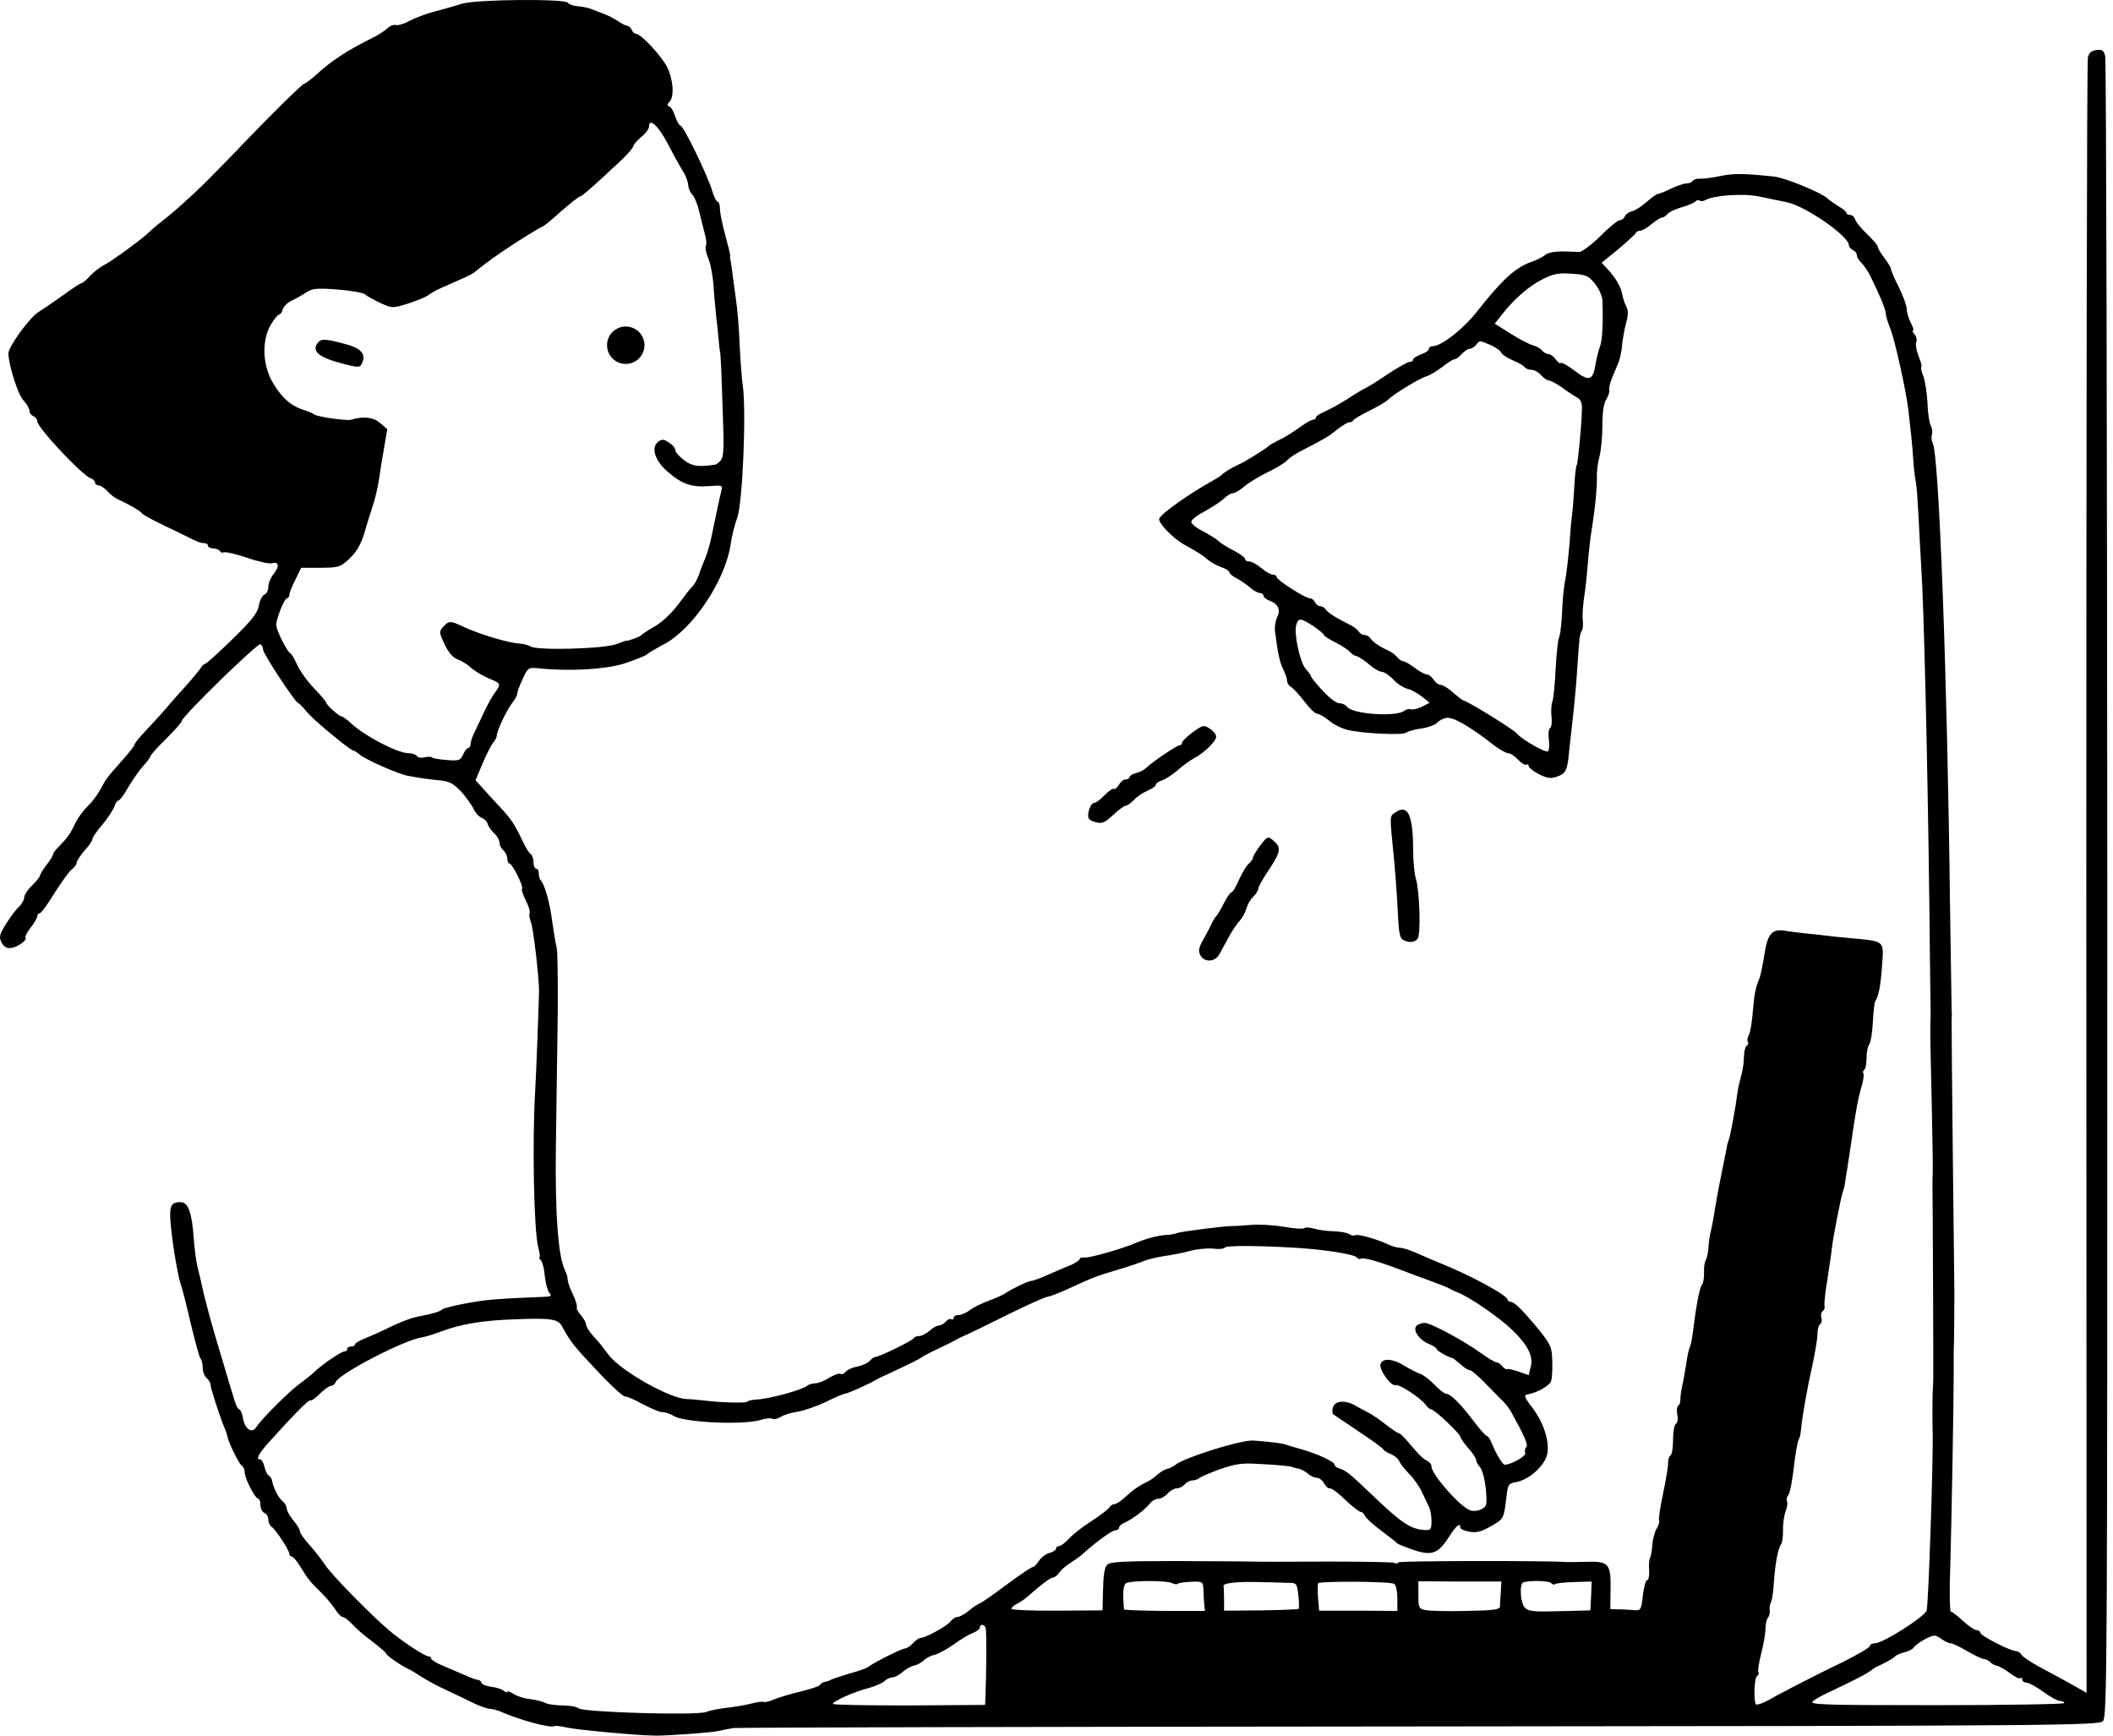 <svg width="280" height="230" viewBox="0 0 280 230" fill="none" xmlns="http://www.w3.org/2000/svg">
<path d="M61.307 0.473C60.437 0.752 58.802 1.204 57.654 1.517C56.505 1.795 54.974 2.387 54.244 2.77C53.513 3.187 52.713 3.396 52.469 3.326C52.191 3.222 51.669 3.431 51.286 3.779C50.939 4.127 49.999 4.718 49.269 5.066C46.172 6.597 43.945 8.023 42.066 9.763C41.266 10.494 40.466 11.085 40.327 11.085C40.083 11.085 35.769 15.33 32.151 19.122C31.524 19.783 30.794 20.549 30.515 20.827C30.237 21.105 29.402 21.975 28.637 22.741C26.514 24.967 23.348 27.855 21.643 29.177C20.773 29.838 19.938 30.569 19.73 30.778C19.138 31.439 14.928 34.535 13.85 35.092C13.293 35.37 12.423 36.031 11.936 36.553C11.449 37.11 10.927 37.527 10.788 37.527C10.649 37.527 9.535 38.258 8.352 39.128C7.135 39.998 5.639 41.007 5.047 41.389C3.864 42.155 1.116 45.947 1.116 46.817C1.116 48.313 2.368 52.279 3.099 53.045C3.551 53.532 3.899 54.158 3.899 54.437C3.899 54.715 4.143 55.028 4.421 55.133C4.699 55.272 4.943 55.585 4.943 55.828C4.943 56.663 10.823 62.926 12.006 63.378C12.354 63.483 12.597 63.761 12.597 63.97C12.597 64.144 12.806 64.318 13.049 64.318C13.328 64.318 13.815 64.666 14.198 65.048C14.546 65.466 15.172 65.953 15.555 66.127C17.259 66.927 18.581 67.693 18.79 68.006C18.929 68.215 20.286 68.945 21.817 69.676C23.348 70.406 25.018 71.207 25.54 71.485C26.027 71.763 26.688 71.972 27.001 71.972C27.314 71.972 27.558 72.111 27.558 72.32C27.558 72.494 27.871 72.668 28.219 72.668C28.602 72.668 29.019 72.842 29.124 73.016C29.263 73.225 29.471 73.294 29.645 73.19C29.82 73.085 31.176 73.399 32.672 73.886C34.134 74.408 35.63 74.721 35.978 74.651C36.952 74.373 37.091 74.999 36.291 76.008C35.873 76.53 35.56 77.295 35.56 77.782C35.56 78.235 35.317 78.687 35.038 78.791C34.76 78.896 34.412 79.557 34.308 80.253C34.099 81.262 33.368 82.201 30.759 84.741C28.95 86.515 27.314 87.977 27.175 87.977C27.036 87.977 26.758 88.22 26.619 88.499C26.445 88.777 25.505 89.925 24.531 91.004C23.522 92.117 22.374 93.404 21.991 93.891C21.574 94.379 20.46 95.596 19.521 96.605C18.581 97.579 17.816 98.519 17.816 98.693C17.816 98.832 17.19 99.632 16.424 100.502C14.163 103.042 14.058 103.181 13.328 104.573C12.945 105.303 12.18 106.312 11.623 106.834C11.066 107.356 10.336 108.365 9.988 109.061C9.327 110.487 8.979 110.975 7.831 112.158C7.378 112.575 7.03 113.062 7.03 113.201C7.03 113.375 6.648 114.002 6.161 114.628C5.673 115.254 5.291 115.88 5.291 116.054C5.291 116.193 4.804 116.785 4.247 117.342C3.655 117.898 3.203 118.629 3.203 118.942C3.203 119.255 2.89 119.812 2.507 120.16C2.125 120.508 1.359 121.552 0.802 122.421C-0.067 123.848 -0.172 124.161 0.211 124.892C0.524 125.483 0.872 125.692 1.464 125.622C2.333 125.518 3.69 124.544 3.377 124.231C3.273 124.126 3.586 123.535 4.073 122.908C4.56 122.282 4.943 121.621 4.943 121.412C4.943 121.204 5.082 121.03 5.256 121.03C5.43 121.03 6.334 119.812 7.239 118.316C8.178 116.855 9.187 115.428 9.535 115.184C9.883 114.941 10.162 114.523 10.162 114.315C10.162 114.071 10.649 113.375 11.205 112.714C11.797 112.088 12.249 111.392 12.249 111.183C12.249 110.975 12.841 110.105 13.606 109.235C14.337 108.33 15.033 107.287 15.172 106.834C15.311 106.417 15.555 106.069 15.729 106.069C15.868 106.069 16.494 105.234 17.051 104.225C17.642 103.251 18.512 101.998 18.999 101.476C19.486 100.954 19.904 100.398 19.904 100.258C19.904 100.119 20.843 99.041 21.991 97.927C23.139 96.779 24.079 95.735 24.079 95.561C24.079 94.97 34.169 85.159 34.517 85.367C34.69 85.472 34.864 85.82 34.864 86.098C34.864 86.62 39.005 92.917 39.492 93.161C39.631 93.196 39.944 93.509 40.188 93.787C41.127 94.935 42.275 95.979 44.989 98.171C45.859 98.867 46.694 99.458 46.798 99.458C46.937 99.458 47.32 99.702 47.703 100.015C48.468 100.676 52.748 102.555 54 102.798C55.636 103.111 56.958 103.285 58.384 103.425C59.532 103.529 60.089 103.842 61.098 104.886C61.759 105.651 62.525 106.66 62.768 107.217C63.012 107.739 63.499 108.261 63.812 108.365C64.125 108.47 64.508 108.817 64.612 109.165C64.716 109.513 65.099 110.07 65.482 110.418C65.865 110.766 66.178 111.323 66.178 111.636C66.178 111.984 66.421 112.436 66.7 112.679C66.978 112.923 67.222 113.41 67.222 113.758C67.222 114.141 67.361 114.419 67.5 114.419C67.882 114.419 69.448 117.55 69.17 117.794C69.066 117.898 69.309 118.594 69.692 119.36C70.075 120.09 70.283 120.856 70.179 121.03C70.075 121.169 70.179 121.76 70.388 122.317C70.666 123.082 71.397 129.136 71.431 131.293C71.431 132.094 71.049 142.601 70.909 144.689C70.527 151.334 70.736 163.094 71.327 165.286C71.501 166.016 71.605 166.608 71.501 166.608C71.397 166.608 71.466 166.817 71.71 167.06C71.918 167.339 72.127 168.243 72.197 169.148C72.301 170.052 72.545 170.992 72.788 171.305C73.171 171.757 73.032 171.827 71.884 171.862C67.604 172.036 65.865 172.14 64.612 172.279C62.35 172.523 58.697 173.288 58.523 173.566C58.384 173.775 57.236 174.123 55.74 174.401C54.661 174.575 53.444 175.028 51.739 175.828C50.799 176.315 49.338 176.941 48.538 177.289C47.703 177.602 47.042 177.985 47.042 178.159C47.042 178.298 46.798 178.437 46.52 178.437C46.242 178.437 45.998 178.577 45.998 178.785C45.998 178.959 45.894 179.098 45.755 179.064C45.407 178.959 42.727 180.768 41.684 181.777C41.301 182.16 40.327 182.926 39.561 183.482C38.17 184.526 34.656 188.04 33.96 189.119C33.403 189.989 32.498 189.432 32.22 188.04C32.116 187.344 31.872 186.788 31.733 186.788C31.559 186.788 31.281 186.266 31.107 185.674C30.898 185.048 30.133 182.473 29.402 180.003C28.219 176.176 27.175 172.314 26.688 170.087C26.653 169.809 26.445 168.939 26.236 168.174C26.027 167.408 25.784 165.599 25.679 164.172C25.436 160.658 24.948 159.301 23.905 159.301C22.409 159.301 22.304 159.928 22.861 164.381C23.174 166.643 23.626 169.148 23.87 169.913C24.148 170.679 24.774 173.184 25.296 175.48C25.853 177.776 26.41 179.794 26.549 180.003C26.723 180.177 26.862 180.734 26.862 181.256C26.862 181.777 27.106 182.369 27.384 182.613C27.662 182.856 27.906 183.274 27.906 183.517C27.906 183.969 29.019 187.414 29.75 189.223C29.959 189.71 30.133 190.267 30.167 190.476C30.376 191.38 31.698 194.024 32.046 194.233C32.255 194.372 32.429 194.755 32.429 195.138C32.429 195.903 33.821 198.617 34.238 198.617C34.377 198.617 34.517 199 34.517 199.452C34.517 199.904 34.76 200.357 35.038 200.496C35.317 200.6 35.56 200.983 35.56 201.366C35.56 201.748 35.769 202.201 36.013 202.34C36.534 202.688 38.344 205.436 38.344 205.924C38.344 206.097 38.483 206.271 38.657 206.271C38.831 206.271 39.353 206.863 39.77 207.559C40.849 209.333 41.127 209.646 42.449 210.934C43.075 211.525 43.91 212.534 44.328 213.126C44.711 213.752 45.198 214.274 45.407 214.274C45.615 214.274 46.207 214.726 46.694 215.248C47.181 215.805 48.399 216.848 49.408 217.579C50.382 218.344 51.217 219.04 51.217 219.18C51.217 219.388 53.339 220.85 54.174 221.197C54.383 221.267 55.148 221.754 55.914 222.241C56.679 222.728 58.106 223.494 59.045 223.911C60.019 224.364 61.585 225.129 62.525 225.581C63.499 226.068 64.577 226.451 64.925 226.451C65.273 226.451 66.038 226.66 66.63 226.938C69.066 227.982 72.962 229.026 73.449 228.747C73.588 228.643 74.319 228.747 75.085 228.921C76.407 229.235 84.757 230 86.879 230C88.828 230 94.429 229.582 95.264 229.374C95.717 229.269 96.586 229.095 97.213 228.991C97.839 228.921 138.79 228.817 188.195 228.782C272.88 228.713 278.099 228.643 278.656 228.086C279.247 227.53 279.247 221.371 279.247 117.968C279.213 57.707 279.108 7.989 278.969 7.467C278.795 6.701 278.586 6.527 277.821 6.632C277.16 6.701 276.812 6.98 276.673 7.606C276.534 8.093 276.464 57.046 276.464 116.402L276.499 224.329L274.411 223.146C273.263 222.52 271.384 221.476 270.236 220.884C269.088 220.258 268.009 219.527 267.87 219.284C267.731 219.006 267.383 218.797 267.14 218.797C266.409 218.797 262.408 216.744 262.408 216.361C262.408 216.187 262.199 216.013 261.921 216.013C261.642 216.013 260.842 215.457 260.112 214.796C259.416 214.135 258.685 213.578 258.511 213.578C258.372 213.578 258.302 210.829 258.441 207.385C258.615 201.261 258.894 185.883 258.894 181.569C258.894 180.316 258.894 179.133 258.894 178.959C258.963 178.298 258.998 170.679 258.963 169.739C258.929 167.756 258.581 135.99 258.615 135.295C258.65 134.807 258.65 134.181 258.615 133.903C258.615 133.625 258.511 127.501 258.407 120.334C258.059 90.064 256.945 60.212 256.11 58.716C255.936 58.368 255.902 57.881 256.006 57.603C256.11 57.29 256.041 56.768 255.867 56.42C255.658 56.072 255.449 54.68 255.415 53.358C255.345 52.001 255.101 50.435 254.858 49.844C254.614 49.252 254.51 48.661 254.614 48.592C254.684 48.487 254.51 47.861 254.232 47.165C253.953 46.469 253.814 45.669 253.918 45.356C254.058 45.077 253.953 44.59 253.71 44.312C253.466 44.034 253.362 43.79 253.501 43.79C253.64 43.79 253.501 43.338 253.188 42.746C252.909 42.19 252.666 41.389 252.666 40.937C252.666 40.485 252.179 39.197 251.622 38.049C251.031 36.901 250.578 35.823 250.578 35.649C250.578 35.475 250.196 34.814 249.709 34.187C249.221 33.561 248.839 32.9 248.839 32.726C248.839 32.517 248.212 31.787 247.447 31.056C246.682 30.325 245.951 29.456 245.847 29.108C245.742 28.76 245.429 28.481 245.151 28.481C244.872 28.481 244.664 28.342 244.664 28.203C244.664 28.064 244.211 27.646 243.62 27.333C243.063 26.985 242.402 26.533 242.159 26.289C241.358 25.524 236.592 23.576 235.13 23.402C231.199 22.984 229.703 22.949 227.963 23.332C226.919 23.541 225.702 23.715 225.284 23.68C224.867 23.645 224.414 23.784 224.31 23.958C224.206 24.167 223.823 24.306 223.475 24.306C223.162 24.306 222.222 24.619 221.422 25.002C220.657 25.385 219.856 25.698 219.683 25.698C219.543 25.698 218.848 26.185 218.221 26.742C217.56 27.333 216.69 27.89 216.273 27.994C215.821 28.099 215.403 28.412 215.299 28.69C215.194 28.968 214.916 29.177 214.638 29.177C214.394 29.177 213.211 30.117 212.063 31.299C210.88 32.448 209.627 33.387 209.28 33.387C208.932 33.352 207.888 33.352 206.983 33.318C205.974 33.318 205.07 33.492 204.722 33.805C204.409 34.083 203.608 34.466 203.017 34.674C200.86 35.405 199.051 37.04 195.78 41.215C193.936 43.581 191.013 45.878 189.831 45.878C189.552 45.878 189.343 46.052 189.343 46.26C189.343 46.434 188.856 46.782 188.3 46.956C187.743 47.165 187.256 47.478 187.256 47.652C187.256 47.826 187.047 47.965 186.769 47.965C186.525 47.965 185.238 48.696 183.916 49.566C182.594 50.47 181.272 51.27 180.993 51.41C180.715 51.514 179.602 52.175 178.558 52.871C177.514 53.532 176.122 54.297 175.531 54.541C174.905 54.819 174.383 55.133 174.383 55.306C174.383 55.48 174.209 55.62 174 55.62C173.791 55.62 173.13 55.968 172.539 56.42C171.043 57.464 170.207 57.986 169.164 58.473C168.677 58.716 168.224 58.995 168.12 59.099C167.772 59.447 164.954 61.221 164.188 61.534C163.319 61.917 162.101 62.648 161.857 62.961C161.753 63.065 161.266 63.378 160.779 63.657C157.682 65.362 153.82 68.075 153.611 68.736C153.437 69.258 155.455 71.381 156.952 72.181C158.969 73.329 159.387 73.573 160.048 74.164C160.396 74.477 161.196 74.93 161.788 75.138C162.414 75.347 162.901 75.66 162.901 75.834C162.901 76.008 163.319 76.356 163.875 76.634C164.397 76.913 165.197 77.469 165.65 77.852C166.102 78.269 166.693 78.583 166.972 78.583C167.215 78.583 167.424 78.757 167.424 78.931C167.424 79.139 167.807 79.453 168.294 79.626C169.407 80.044 169.72 80.844 169.233 81.818C169.025 82.236 168.885 83.036 168.955 83.628C169.303 86.481 169.581 87.768 170.034 88.672C170.312 89.229 170.555 89.925 170.555 90.203C170.555 90.482 170.764 90.865 171.043 91.004C171.321 91.143 172.121 92.013 172.817 92.917C173.513 93.857 174.278 94.587 174.557 94.587C174.8 94.587 175.531 95.005 176.122 95.492C176.714 96.014 177.862 96.57 178.662 96.744C180.854 97.231 185.864 97.44 186.316 97.092C186.56 96.918 187.465 96.64 188.369 96.536C189.239 96.397 190.144 96.083 190.387 95.805C190.596 95.561 191.153 95.248 191.605 95.144C192.475 94.935 194.632 96.153 198.076 98.832C198.772 99.354 199.572 99.806 199.851 99.806C200.129 99.806 200.721 100.189 201.173 100.676C201.59 101.128 202.112 101.441 202.251 101.337C202.425 101.233 202.565 101.302 202.565 101.511C202.565 101.72 203.191 102.207 203.922 102.59C205.035 103.146 205.487 103.216 206.357 102.903C207.47 102.52 207.714 102.068 207.923 99.632C207.992 98.867 208.166 97.44 208.271 96.501C208.688 92.848 208.862 90.83 209.036 88.151C209.28 84.567 209.314 84.045 209.627 83.558C209.767 83.349 209.801 82.688 209.732 82.132C209.662 81.54 209.767 80.218 209.906 79.209C210.08 78.2 210.289 76.217 210.393 74.825C210.497 73.433 210.741 71.172 210.984 69.78C211.437 66.753 211.611 64.944 211.611 63.204C211.576 62.474 211.75 61.221 211.959 60.456C212.167 59.656 212.341 57.812 212.341 56.35C212.341 54.576 212.515 53.462 212.863 52.906C213.142 52.453 213.316 51.897 213.246 51.688C213.176 51.444 213.35 50.714 213.629 50.053C213.907 49.392 214.29 48.452 214.498 47.965C214.672 47.478 214.916 46.469 214.951 45.704C215.02 44.938 215.264 43.651 215.473 42.816C215.786 41.703 215.786 41.146 215.473 40.554C215.264 40.137 215.055 39.476 214.986 39.093C214.846 38.119 214.116 36.832 213.107 35.753L212.237 34.814L214.464 33.004C215.647 31.995 216.725 31.021 216.76 30.882C216.83 30.708 217.108 30.569 217.351 30.569C217.595 30.569 218.291 30.186 218.848 29.699C219.439 29.212 220.03 28.829 220.239 28.829C220.413 28.829 220.761 28.62 220.97 28.342C221.179 28.099 222.083 27.681 222.918 27.438C223.788 27.194 224.588 26.846 224.693 26.672C224.797 26.533 225.041 26.463 225.215 26.568C225.389 26.707 225.702 26.672 225.945 26.533C227.024 25.872 231.095 25.594 233.147 26.046C234.226 26.255 235.896 26.637 236.835 26.811C239.34 27.368 245.012 31.3 245.012 32.517C245.012 32.726 245.255 33.004 245.533 33.144C245.812 33.248 246.055 33.561 246.055 33.805C246.055 34.083 246.334 34.535 246.682 34.848C246.995 35.161 247.517 35.927 247.83 36.553C249.013 38.919 249.883 41.007 249.883 41.529C249.883 41.807 250.161 42.781 250.544 43.686C251.1 45.147 252.562 51.653 252.875 54.263C253.153 56.629 253.431 59.099 253.536 60.978C253.605 62.126 253.779 63.448 253.884 63.935C253.988 64.422 254.127 66.475 254.232 68.493C254.336 70.511 254.475 73.399 254.579 74.929C254.927 79.905 255.415 100.015 255.658 119.464C255.728 127.118 255.832 133.625 255.832 133.903C255.832 134.181 255.832 135.121 255.797 135.99C255.762 136.86 255.867 141.314 255.971 145.906C256.076 150.499 256.145 154.813 256.11 155.474C256.076 156.135 256.076 156.936 256.076 157.214C256.11 157.945 256.215 181.917 256.18 182.786C256.18 183.169 256.145 183.865 256.11 184.352C256.076 185.431 256.041 187.797 256.11 190.093C256.18 193.711 255.554 212.43 255.31 213.404C255.101 214.204 249.535 217.753 248.491 217.753C248.108 217.753 247.795 217.927 247.795 218.101C247.795 218.31 246.195 219.249 244.246 220.223C242.263 221.163 239.897 222.38 238.923 222.868C237.983 223.355 236.87 223.911 236.522 224.12C236.139 224.294 235.2 224.816 234.4 225.268C233.565 225.721 232.834 225.964 232.695 225.86C232.347 225.512 232.451 222.346 232.834 222.102C233.043 221.963 233.112 221.754 233.008 221.58C232.904 221.441 233.078 220.293 233.391 219.075C233.704 217.892 233.948 216.431 233.948 215.839C233.948 215.283 234.087 214.622 234.261 214.378C234.469 214.169 234.574 213.682 234.504 213.334C234.469 212.986 234.539 212.534 234.678 212.325C234.817 212.082 234.991 210.934 235.061 209.716C235.235 207.106 235.618 205.193 236 204.671C236.174 204.497 236.279 203.627 236.279 202.757C236.244 201.922 236.418 200.774 236.627 200.252C236.835 199.696 236.905 199.104 236.8 198.93C236.696 198.721 236.766 198.374 236.974 198.13C237.183 197.886 237.496 196.251 237.705 194.442C237.914 192.668 238.192 191.032 238.331 190.824C238.471 190.615 238.61 190.058 238.645 189.571C238.784 187.831 239.514 183.761 240.175 180.873C240.523 179.238 240.836 177.394 240.836 176.802C240.836 176.176 241.01 175.584 241.184 175.48C241.393 175.341 241.463 174.958 241.358 174.61C241.254 174.262 241.324 173.88 241.532 173.74C241.741 173.601 241.845 173.323 241.776 173.079C241.706 172.871 241.845 171.375 242.124 169.739C242.367 168.104 242.68 166.156 242.75 165.39C242.924 163.825 243.933 158.71 244.211 157.91C244.316 157.631 244.455 157.075 244.49 156.692C244.559 156.309 244.698 155.439 244.803 154.778C244.907 154.117 245.046 153.074 245.151 152.482C245.916 147.124 246.194 145.698 246.612 144.236C246.89 143.332 247.03 142.427 246.925 142.253C246.821 142.079 246.89 141.87 247.029 141.766C247.203 141.662 247.343 140.931 247.343 140.166C247.343 139.4 247.517 138.6 247.725 138.356C247.899 138.113 248.108 136.791 248.178 135.469C248.247 134.112 248.386 132.859 248.491 132.685C248.943 132.024 249.221 130.598 249.395 127.953C249.639 124.613 249.813 124.752 245.359 124.335C244.107 124.231 242.472 124.057 241.706 123.952C240.941 123.848 239.758 123.743 239.097 123.674C238.436 123.604 237.322 123.465 236.661 123.361C234.852 123.013 234.226 123.674 233.808 126.492C233.6 127.779 233.321 129.171 233.182 129.554C232.591 131.015 232.486 131.607 232.277 134.007C232.173 135.399 231.93 136.791 231.756 137.139C231.547 137.452 231.512 137.904 231.616 138.078C231.721 138.252 231.651 138.461 231.442 138.6C231.268 138.704 231.094 139.4 231.094 140.096C231.094 140.792 230.921 141.94 230.712 142.601C230.538 143.262 230.294 144.271 230.225 144.863C230.016 146.602 229.32 150.395 229.111 150.951C229.007 151.23 228.833 151.786 228.798 152.169C228.729 152.552 228.45 153.943 228.172 155.3C227.72 157.492 227.476 158.814 227.059 161.389C226.989 161.876 226.815 162.642 226.711 163.129C226.571 163.616 226.432 164.555 226.398 165.251C226.363 165.947 226.189 166.712 226.05 166.956C225.876 167.199 225.771 167.965 225.806 168.626C225.841 169.322 225.702 170.052 225.528 170.261C225.215 170.644 224.762 173.01 224.31 176.663C224.206 177.498 224.032 178.333 223.927 178.507C223.823 178.681 223.579 179.69 223.44 180.803C223.266 181.882 223.023 183.239 222.883 183.83C222.744 184.387 222.675 185.152 222.675 185.465C222.675 185.813 222.57 186.161 222.396 186.266C222.222 186.37 222.153 186.927 222.257 187.449C222.396 188.005 222.292 188.562 222.083 188.666C221.874 188.806 221.701 189.745 221.701 190.789C221.701 191.833 221.561 192.772 221.353 192.876C221.179 192.981 221.039 193.433 221.039 193.851C221.074 194.268 220.761 196.112 220.378 197.921C219.996 199.73 219.752 201.331 219.857 201.505C219.926 201.644 219.787 202.131 219.543 202.549C219.265 202.966 219.021 203.94 218.952 204.671C218.917 205.436 218.778 206.202 218.674 206.411C218.534 206.585 218.465 207.35 218.534 208.081C218.569 208.811 218.465 209.403 218.256 209.403C218.082 209.403 217.839 210.307 217.699 211.421C217.491 213.334 217.421 213.439 216.551 213.369C216.029 213.334 215.125 213.265 214.498 213.265L213.385 213.23L213.42 210.621C213.489 207.211 213.176 206.863 210.149 206.967C208.932 207.002 207.818 207.002 207.61 207.002C205.139 206.793 185.412 206.828 185.307 207.037C185.203 207.211 184.96 207.246 184.786 207.106C184.577 207.002 180.645 206.933 176.018 206.933C171.39 206.967 166.833 206.967 165.858 206.933C164.919 206.898 160.326 206.898 155.664 206.863C148.845 206.863 147.105 206.967 146.723 207.35C146.375 207.663 146.201 208.777 146.166 210.621L146.096 213.404L140.042 213.439C136.737 213.474 134.023 213.334 134.023 213.195C134.023 213.021 134.371 212.708 134.823 212.499C135.241 212.291 135.832 211.873 136.111 211.63C137.85 210.064 139.207 209.055 139.52 209.055C139.729 209.055 140.112 208.777 140.355 208.394C140.599 208.046 141.295 207.454 141.852 207.106C142.443 206.724 143.243 206.167 143.591 205.819C145.296 204.288 147.349 202.792 147.801 202.792C148.079 202.792 148.288 202.618 148.288 202.444C148.288 202.236 148.636 201.922 149.088 201.748C150.097 201.296 151.802 200.009 152.394 199.209C152.637 198.895 153.124 198.617 153.472 198.617C153.82 198.617 154.377 198.304 154.725 197.921C155.073 197.539 155.629 197.225 155.943 197.225C156.29 197.225 156.743 196.982 156.986 196.703C157.23 196.425 157.682 196.182 157.995 196.182C158.308 196.182 158.726 196.042 158.935 195.868C159.109 195.695 160.361 195.173 161.683 194.686C163.701 193.99 164.571 193.851 166.728 193.99C169.477 194.129 171.182 194.303 171.356 194.442C171.39 194.477 171.704 194.546 172.051 194.616C172.399 194.686 172.991 194.999 173.304 195.277C173.652 195.59 174.174 195.834 174.487 195.834C174.8 195.834 175.218 196.147 175.426 196.53C175.635 196.912 175.948 197.225 176.157 197.225C176.54 197.225 177.131 197.678 178.801 199.243C179.462 199.835 180.158 200.357 180.332 200.357C180.506 200.357 180.75 200.6 180.854 200.844C180.958 201.122 181.933 202.027 183.011 202.827C184.125 203.662 185.064 204.393 185.168 204.532C185.273 204.636 186.247 205.019 187.325 205.402C189.761 206.202 190.596 205.889 192.057 203.592C192.962 202.166 193.519 201.714 193.519 202.444C193.519 202.618 194.04 202.862 194.667 202.966C195.536 203.14 196.198 203.001 197.207 202.444C199.329 201.261 199.259 201.4 199.642 198.2C199.816 196.703 199.92 196.564 200.964 196.39C202.773 196.042 204.896 194.024 205.07 192.459C205.278 190.719 204.478 188.388 202.982 186.44C201.938 185.083 201.904 184.874 202.46 184.77C203.678 184.561 205.278 183.656 205.522 183.065C205.661 182.717 205.731 181.534 205.696 180.386C205.661 178.542 205.487 178.194 204.061 176.385C201.869 173.706 200.721 172.557 200.233 172.523C199.99 172.523 199.781 172.383 199.781 172.244C199.781 171.653 194.771 168.939 190.561 167.269C190.178 167.13 189.1 166.643 188.126 166.225C187.186 165.773 186.038 165.39 185.586 165.355C185.168 165.355 184.438 165.147 184.02 164.938C182.594 164.242 179.915 163.477 179.567 163.685C179.358 163.79 179.045 163.72 178.801 163.546C178.558 163.372 177.688 163.198 176.818 163.163C175.948 163.163 174.731 162.989 174.139 162.816C173.513 162.642 172.921 162.607 172.852 162.746C172.747 162.885 171.53 162.816 170.138 162.572C168.746 162.328 166.728 162.224 165.684 162.328C164.641 162.398 163.527 162.502 163.249 162.468C162.24 162.468 156.464 163.198 155.943 163.407C155.664 163.511 155.038 163.651 154.551 163.651C153.403 163.72 151.837 164.138 150.55 164.694C148.671 165.495 144.287 166.747 143.696 166.643C143.348 166.608 143.069 166.677 143.069 166.851C143.069 166.991 142.547 167.339 141.956 167.617C141.33 167.86 139.973 168.452 138.929 168.904C137.92 169.357 136.876 169.739 136.667 169.739C136.25 169.739 133.954 170.853 133.223 171.375C132.979 171.548 132.04 172.001 131.066 172.349C130.126 172.697 128.944 173.253 128.491 173.636C128.039 173.984 127.378 174.262 127.03 174.262C126.647 174.262 126.369 174.436 126.369 174.645C126.369 174.819 126.23 174.923 126.056 174.819C125.882 174.715 125.569 174.854 125.325 175.132C125.082 175.41 124.664 175.654 124.386 175.654C124.142 175.654 123.585 175.967 123.168 176.35C122.75 176.733 122.124 177.046 121.811 177.046C121.463 177.046 121.15 177.185 121.08 177.324C120.976 177.637 116.488 179.829 115.966 179.829C115.792 179.829 115.479 180.073 115.235 180.351C114.992 180.629 114.296 180.942 113.635 181.082C113.009 181.186 112.313 181.499 112.069 181.777C111.86 182.056 111.547 182.16 111.373 182.056C111.199 181.951 110.538 182.195 109.877 182.578C109.251 182.995 108.416 183.308 108.033 183.308C107.685 183.308 107.233 183.448 107.024 183.587C106.398 184.178 101.91 185.396 100.17 185.465C99.648 185.5 99.126 185.605 99.057 185.744C98.918 185.953 95.473 185.883 93.142 185.57C92.376 185.5 91.402 185.396 90.985 185.396C88.828 185.361 82.322 181.708 80.686 179.586C80.269 179.064 79.816 178.437 79.677 178.263C79.503 178.055 79.016 177.463 78.529 176.941C78.042 176.419 77.659 175.758 77.659 175.515C77.659 175.271 77.346 174.715 76.963 174.262C76.581 173.845 76.337 173.358 76.442 173.219C76.511 173.079 76.302 172.314 75.92 171.548C75.537 170.748 75.224 169.878 75.224 169.565C75.224 169.287 75.085 168.765 74.911 168.417C73.971 166.677 73.554 161.041 73.658 152.169C73.728 147.194 73.832 139.365 73.902 134.773C73.936 130.18 73.902 126.04 73.763 125.553C73.623 125.066 73.38 123.5 73.171 122.073C72.858 119.603 72.162 117.133 71.64 116.646C71.501 116.507 71.397 116.089 71.397 115.741C71.397 115.393 71.257 115.115 71.049 115.115C70.875 115.115 70.701 114.732 70.701 114.28C70.701 113.793 70.527 113.306 70.318 113.167C70.109 113.062 69.657 112.297 69.274 111.496C68.196 109.235 67.743 108.539 66.282 106.973C65.551 106.208 64.508 105.06 63.986 104.468L63.012 103.39L63.951 101.163C64.473 99.945 65.099 98.693 65.377 98.38C65.621 98.101 65.83 97.684 65.83 97.475C65.83 96.849 67.152 94.065 67.917 93.091C68.3 92.604 68.578 92.082 68.544 91.908C68.509 91.769 68.822 90.899 69.24 90.029C69.97 88.429 70.005 88.429 71.466 88.568C75.467 88.986 80.199 88.707 82.669 87.942C84.026 87.49 85.383 86.968 85.662 86.759C85.94 86.515 87.019 85.889 88.062 85.332C91.82 83.314 96.03 77.017 96.795 72.285C96.969 70.998 97.387 69.397 97.665 68.702C98.396 66.927 98.918 54.645 98.43 51.096C98.291 50.227 98.117 47.791 98.013 45.704C97.943 43.581 97.7 40.763 97.491 39.441C97.317 38.084 97.073 36.449 97.004 35.788C96.9 35.127 96.83 34.501 96.795 34.396C96.726 34.292 96.726 34.083 96.76 33.944C96.795 33.77 96.482 32.517 96.099 31.126C95.717 29.734 95.403 28.203 95.403 27.681C95.403 27.159 95.264 26.742 95.125 26.742C94.951 26.742 94.603 26.081 94.36 25.246C93.733 23.158 90.567 16.652 90.185 16.652C90.045 16.652 89.698 16.13 89.489 15.469C89.28 14.808 88.932 14.182 88.689 14.112C88.375 14.008 88.375 13.834 88.723 13.486C89.384 12.79 89.21 10.528 88.41 8.893C87.61 7.362 84.931 4.474 84.27 4.474C84.061 4.474 83.817 4.231 83.713 3.953C83.574 3.674 83.33 3.431 83.156 3.431C82.983 3.431 82.391 3.152 81.904 2.804C81.382 2.457 80.512 2.004 79.921 1.795C79.364 1.587 78.564 1.274 78.181 1.134C77.798 0.995 77.033 0.856 76.476 0.821C75.92 0.752 75.398 0.578 75.259 0.369C74.945 -0.188 63.22 -0.083 61.307 0.473ZM88.514 19.087C89.245 20.514 90.15 22.149 90.532 22.741C90.88 23.297 91.194 24.132 91.194 24.55C91.228 24.967 91.472 25.524 91.75 25.802C92.029 26.081 92.446 27.09 92.655 28.029C92.864 28.934 93.212 30.256 93.385 30.952C93.594 31.648 93.664 32.378 93.525 32.587C93.42 32.761 93.559 33.492 93.838 34.187C94.151 34.883 94.429 36.449 94.534 37.632C94.603 38.815 94.777 40.659 94.882 41.703C95.021 42.746 95.16 44.242 95.23 45.008C95.299 45.773 95.369 46.469 95.403 46.574C95.508 46.782 95.612 49.426 95.821 56.107C95.96 59.586 95.856 60.664 95.473 61.047C95.23 61.326 94.916 61.534 94.777 61.569C92.516 61.917 91.716 61.778 90.637 60.978C90.011 60.491 89.489 59.899 89.489 59.656C89.489 59.377 89.106 58.925 88.654 58.647C87.958 58.194 87.714 58.159 87.227 58.542C86.218 59.273 86.775 61.082 88.514 62.543C90.359 64.144 91.646 64.596 93.942 64.422C95.717 64.283 95.786 64.283 95.577 65.083C95.334 66.057 94.847 68.388 94.325 70.928C94.116 71.972 93.733 73.294 93.49 73.886C93.246 74.442 92.829 75.486 92.62 76.147C92.376 76.808 91.994 77.504 91.75 77.713C91.541 77.887 90.707 78.965 89.906 80.044C89.036 81.227 87.784 82.41 86.775 83.001C85.87 83.523 85.07 84.045 84.966 84.184C84.792 84.393 83.156 84.984 82.983 84.915C82.913 84.88 82.391 85.089 81.765 85.332C80.129 85.993 71.049 86.237 70.248 85.646C70.005 85.472 69.309 85.298 68.648 85.263C67.256 85.159 63.429 84.01 61.446 83.071C59.672 82.236 59.463 82.236 58.732 83.071C58.175 83.697 58.175 83.802 58.906 85.367C59.393 86.411 59.985 87.107 60.576 87.35C61.063 87.524 61.759 87.942 62.107 88.22C62.838 88.916 63.951 89.577 65.238 90.099C66.352 90.551 66.386 90.725 65.551 91.839C65.204 92.291 64.577 93.439 64.125 94.413C63.673 95.353 63.081 96.605 62.838 97.127C62.559 97.684 62.35 98.345 62.35 98.623C62.35 98.902 62.211 99.11 62.072 99.11C61.898 99.11 61.585 99.493 61.376 99.98C60.994 100.78 60.82 100.85 59.219 100.711C58.245 100.641 57.34 100.502 57.236 100.363C57.132 100.258 56.679 100.258 56.262 100.363C55.809 100.467 55.357 100.398 55.253 100.189C55.114 99.98 54.592 99.806 54.07 99.806C52.643 99.771 48.329 97.545 46.555 95.875C45.998 95.353 45.407 94.935 45.267 94.935C44.919 94.935 43.215 93.37 43.215 93.091C43.215 92.952 42.484 92.117 41.614 91.212C40.709 90.273 39.735 88.881 39.387 88.116C39.039 87.316 38.622 86.62 38.448 86.55C38.031 86.341 36.604 83.488 36.604 82.827C36.604 81.992 37.683 79.278 38.031 79.278C38.205 79.278 38.344 79.07 38.344 78.826C38.344 78.583 38.692 77.678 39.144 76.808L39.909 75.243H42.484C44.919 75.208 45.093 75.173 46.346 73.99C47.285 73.085 47.807 72.146 48.26 70.72C48.573 69.571 49.095 67.971 49.373 67.101C49.686 66.231 50.034 64.666 50.208 63.622C50.347 62.578 50.66 60.63 50.904 59.308L51.321 56.872L50.347 56.037C49.443 55.272 48.19 55.133 46.52 55.62C45.998 55.794 42.032 55.237 41.649 54.924C41.475 54.785 40.744 54.471 40.083 54.263C38.378 53.706 37.091 52.453 35.943 50.331C34.76 48 34.725 45.008 35.908 42.99C36.326 42.294 36.813 41.703 36.952 41.703C37.126 41.703 37.37 41.389 37.474 40.972C37.613 40.589 38.135 40.067 38.622 39.858C39.144 39.615 40.014 39.128 40.536 38.78C41.371 38.223 41.892 38.154 44.676 38.362C46.45 38.502 48.12 38.78 48.399 39.023C48.642 39.267 49.582 39.754 50.452 40.172C51.982 40.867 52.017 40.867 54.139 40.206C55.288 39.824 56.505 39.337 56.784 39.093C57.062 38.85 57.897 38.397 58.628 38.084C61.655 36.762 62.49 36.379 62.838 36.101C64.786 34.535 65.725 33.874 68.439 32.1C70.179 30.986 71.675 30.082 71.849 30.047C71.988 30.047 73.101 29.142 74.319 28.029C75.572 26.951 76.685 26.046 76.859 26.046C77.103 26.046 78.947 24.411 82.461 21.105C83.261 20.34 83.922 19.54 83.922 19.366C83.922 19.192 84.409 18.635 84.966 18.148C85.557 17.696 86.01 17.069 86.01 16.756C86.01 15.539 87.262 16.687 88.514 19.087ZM211.332 37.562C211.854 38.223 212.307 39.197 212.341 39.789C212.446 42.781 212.341 45.112 212.028 45.878C211.854 46.365 211.576 47.408 211.437 48.209C211.089 50.435 210.602 50.609 208.688 49.148C207.783 48.452 206.948 48 206.844 48.104C206.705 48.209 206.427 48 206.148 47.617C205.87 47.235 205.452 46.921 205.209 46.921C204.93 46.921 204.548 46.713 204.339 46.434C204.095 46.156 203.539 45.843 203.086 45.739C202.599 45.599 201.312 44.938 200.164 44.208L198.076 42.886L199.016 41.703C200.651 39.58 202.704 37.841 204.478 36.971C205.87 36.275 206.601 36.136 208.271 36.275C210.115 36.379 210.463 36.518 211.332 37.562ZM197.485 45.704C198.181 46.017 198.842 46.469 198.946 46.748C199.051 46.991 199.746 47.443 200.477 47.757C201.208 48.035 201.904 48.452 202.043 48.661C202.147 48.835 202.565 49.009 202.947 49.009C203.295 49.009 203.887 49.322 204.2 49.705C204.548 50.088 205 50.401 205.209 50.401C205.418 50.401 206.218 50.818 206.983 51.34C207.714 51.897 208.653 52.488 209.001 52.697C209.488 52.941 209.662 53.428 209.627 54.263C209.558 56.629 209.106 61.36 208.932 61.639C208.827 61.813 208.688 63.065 208.619 64.422C208.549 65.814 208.41 67.553 208.305 68.319C208.201 69.084 208.062 70.72 207.992 71.972C207.888 73.225 207.679 75.173 207.505 76.321C207.122 78.548 207.122 78.722 206.948 81.923C206.879 83.106 206.705 84.254 206.601 84.463C206.461 84.671 206.253 86.515 206.148 88.568C206.044 90.621 205.87 92.604 205.696 93.022C205.557 93.404 205.522 94.274 205.592 94.97C205.696 95.666 205.592 96.327 205.418 96.466C205.209 96.57 205.139 97.266 205.244 98.032C205.348 98.762 205.278 99.458 205.104 99.563C204.757 99.771 201.556 97.927 200.964 97.162C200.581 96.675 194.388 92.848 193.971 92.848C193.866 92.848 193.24 92.361 192.579 91.804C191.953 91.212 191.187 90.76 190.909 90.76C190.631 90.76 190.213 90.447 189.97 90.064C189.726 89.681 189.309 89.368 189.065 89.368C188.822 89.368 188.091 88.986 187.465 88.499C186.838 88.011 186.143 87.629 185.969 87.629C185.76 87.629 185.377 87.385 185.134 87.072C184.89 86.759 184.368 86.376 183.951 86.202C182.837 85.715 181.898 85.054 181.585 84.567C181.446 84.358 181.098 84.15 180.819 84.15C180.541 84.15 180.193 83.941 180.054 83.697C179.915 83.419 179.323 83.001 178.732 82.723C176.888 81.784 175.948 81.192 175.67 80.74C175.531 80.531 175.183 80.322 174.939 80.322C174.661 80.322 174.383 80.079 174.243 79.8C174.139 79.522 173.826 79.278 173.548 79.278C172.956 79.278 169.164 76.843 169.164 76.46C169.164 76.286 168.955 76.147 168.677 76.147C168.398 76.147 167.702 75.764 167.146 75.277C166.554 74.79 165.858 74.408 165.545 74.408C165.232 74.408 164.989 74.268 164.989 74.06C164.989 73.886 164.328 73.399 163.527 72.981C162.692 72.564 161.788 72.007 161.509 71.728C161.231 71.45 160.292 70.859 159.422 70.406C158.552 69.989 157.856 69.397 157.856 69.154C157.856 68.876 158.691 68.249 159.7 67.727C160.674 67.171 161.823 66.44 162.205 66.057C162.588 65.675 163.11 65.362 163.353 65.362C163.632 65.362 164.293 64.979 164.849 64.492C165.406 64.005 166.833 63.135 167.981 62.578C169.164 62.021 170.312 61.291 170.555 61.012C170.834 60.699 171.599 60.177 172.26 59.83C175.461 58.194 176.018 57.881 177.166 56.942C177.827 56.42 178.558 55.968 178.766 55.968C179.01 55.968 179.254 55.863 179.323 55.689C179.393 55.55 180.332 54.993 181.445 54.437C182.594 53.88 183.707 53.219 183.916 52.975C184.646 52.245 188.056 50.157 188.995 49.879C189.483 49.74 190.422 49.148 191.118 48.626C191.814 48.07 192.544 47.617 192.718 47.617C192.927 47.617 193.345 47.304 193.692 46.921C194.04 46.539 194.528 46.226 194.736 46.226C194.98 46.226 195.363 45.982 195.606 45.704C196.128 45.077 195.954 45.077 197.485 45.704ZM174.035 82.967C174.8 83.488 175.426 84.01 175.426 84.15C175.426 84.254 176.122 84.706 176.957 85.124C177.792 85.541 178.662 86.133 178.906 86.411C179.149 86.689 179.532 86.933 179.741 86.933C179.949 86.968 180.68 87.42 181.341 87.977C182.002 88.568 182.768 89.02 183.081 89.02C183.394 89.02 184.09 89.473 184.646 90.064C185.168 90.621 186.038 91.178 186.525 91.282C187.012 91.386 187.882 91.873 188.439 92.326L189.448 93.126L188.439 93.648C187.882 93.926 187.221 94.065 186.978 93.996C186.734 93.891 186.351 93.996 186.108 94.17C185.099 95.04 179.323 94.657 178.523 93.683C178.314 93.404 177.862 93.196 177.514 93.196C176.957 93.196 175.844 92.256 174.313 90.447C173.965 90.029 173.687 89.647 173.687 89.542C173.687 89.438 173.374 89.02 173.026 88.638C172.26 87.803 171.425 83.871 171.773 82.793C172.051 81.853 172.365 81.888 174.035 82.967ZM171.773 165.355C175.635 165.599 179.532 166.225 179.81 166.643C179.915 166.817 180.123 166.886 180.263 166.817C180.61 166.573 182.489 167.095 185.342 168.174C186.699 168.695 188.578 169.391 189.552 169.739C190.526 170.087 191.64 170.539 191.988 170.713C192.336 170.922 192.892 171.166 193.171 171.27C194.841 171.931 198.772 174.645 200.512 176.35C202.46 178.263 203.226 179.794 202.843 181.116L202.565 182.23L201.208 181.743C200.442 181.499 199.781 181.36 199.677 181.43C199.607 181.499 199.329 181.36 199.085 181.047C198.842 180.768 198.494 180.525 198.285 180.525C198.111 180.525 197.207 180.003 196.302 179.342C193.936 177.637 189.587 175.306 188.787 175.306C188.404 175.306 187.917 175.48 187.708 175.689C187.151 176.245 188.056 177.568 189.343 178.089C189.935 178.333 190.387 178.646 190.387 178.785C190.387 178.994 191.988 179.899 192.475 179.968C192.579 180.003 193.031 180.351 193.519 180.768C193.971 181.221 194.528 181.569 194.771 181.569C194.98 181.569 195.919 182.369 196.859 183.343C197.798 184.283 198.842 185.396 199.225 185.744C199.572 186.092 200.06 186.753 200.303 187.205C202.043 190.336 202.53 191.485 202.251 191.763C202.077 191.937 202.008 192.285 202.112 192.563C202.251 192.946 200.268 194.094 199.398 194.094C199.12 194.094 198.32 192.807 197.659 191.206C197.45 190.684 197.172 190.267 196.998 190.267C196.859 190.267 196.058 189.362 195.223 188.249C193.519 185.987 192.196 184.7 191.64 184.7C191.431 184.7 190.735 184.178 190.109 183.517C189.483 182.856 188.613 182.195 188.195 182.056C187.778 181.917 186.838 181.43 186.143 181.012C184.612 180.038 183.255 179.933 182.942 180.734C182.663 181.43 184.333 183.761 184.925 183.552C185.412 183.378 188.265 185.257 188.926 186.161C189.169 186.509 189.517 186.788 189.691 186.788C190.109 186.788 193.519 190.023 193.519 190.406C193.519 190.58 194.006 191.241 194.562 191.902C195.154 192.528 195.606 193.259 195.606 193.468C195.606 193.677 195.85 194.129 196.128 194.442C196.441 194.79 196.754 196.042 196.893 197.295C197.067 199.417 197.033 199.626 196.337 199.974C195.919 200.218 195.258 200.287 194.841 200.148C193.553 199.765 189.691 195.381 189.691 194.338C189.691 194.024 189.413 193.711 189.1 193.572C188.752 193.468 187.847 192.598 187.082 191.659C186.316 190.719 185.551 189.919 185.377 189.919C185.203 189.919 184.438 189.397 183.637 188.771C182.837 188.145 181.828 187.449 181.341 187.205C180.854 186.962 180.089 186.544 179.601 186.266C178.279 185.5 176.922 185.605 176.644 186.474C176.505 186.892 176.54 187.309 176.714 187.449C176.888 187.553 178.384 188.562 180.019 189.675C181.689 190.789 183.15 191.833 183.29 192.041C183.394 192.25 183.881 192.528 184.333 192.702C184.82 192.911 185.273 193.294 185.412 193.607C185.516 193.92 186.108 194.651 186.699 195.277C187.291 195.868 188.091 196.982 188.439 197.747C188.787 198.513 189.239 199.417 189.378 199.73C189.552 200.078 189.691 200.913 189.691 201.574C189.691 202.618 189.587 202.792 188.926 202.757C186.978 202.688 185.795 201.888 182.002 198.269C178.836 195.242 178.384 194.894 177.549 194.616C177.131 194.512 176.818 194.233 176.818 194.059C176.818 193.677 174.452 192.598 172.295 192.007C171.425 191.763 170.486 191.485 170.208 191.38C169.755 191.241 167.737 190.998 166.032 190.893C164.362 190.824 156.917 193.155 155.734 194.129C155.421 194.372 154.934 194.616 154.655 194.651C154.377 194.72 153.785 195.033 153.368 195.416C152.985 195.764 152.394 196.182 152.115 196.321C151.037 196.808 150.132 197.434 149.158 198.339C148.567 198.895 147.94 199.313 147.697 199.313C147.453 199.313 147.14 199.522 147.001 199.765C146.862 200.009 145.783 200.809 144.635 201.574C143.487 202.305 142.13 203.349 141.643 203.906C141.156 204.427 140.564 204.88 140.355 204.88C140.112 204.88 139.938 205.019 139.938 205.228C139.938 205.402 139.555 205.645 139.103 205.784C138.616 205.889 137.99 206.376 137.676 206.828C137.398 207.28 137.015 207.663 136.841 207.663C136.667 207.663 135.137 208.707 133.432 209.959C131.762 211.212 130.126 212.36 129.848 212.465C129.57 212.569 128.874 213.021 128.352 213.474C127.795 213.926 127.134 214.274 126.891 214.274C126.612 214.274 126.195 214.552 125.951 214.865C125.499 215.491 122.611 217.057 121.95 217.057C121.776 217.057 121.324 217.37 120.976 217.753C120.628 218.136 120.141 218.449 119.932 218.449C119.515 218.449 115.757 220.328 115.061 220.884C114.887 221.058 113.774 221.441 112.626 221.754C111.478 222.102 110.399 222.45 110.19 222.554C110.016 222.694 109.634 222.798 109.355 222.868C109.077 222.902 108.764 223.076 108.659 223.285C108.555 223.459 107.372 223.842 106.085 224.155C104.797 224.468 103.232 224.92 102.571 225.199C101.91 225.477 101.318 225.616 101.214 225.547C101.144 225.442 100.379 225.547 99.544 225.755C98.709 225.964 97.248 226.208 96.273 226.312C95.334 226.416 94.081 226.66 93.559 226.869C92.272 227.356 77.346 226.903 76.685 226.382C76.442 226.173 75.502 225.999 74.597 225.999C73.693 225.999 72.684 225.86 72.301 225.686C71.953 225.477 71.049 225.268 70.283 225.164C69.483 225.094 68.509 224.781 68.056 224.468C67.604 224.19 67.222 224.05 67.222 224.19C67.222 224.329 67.013 224.259 66.734 224.05C66.491 223.842 65.76 223.598 65.099 223.529C64.473 223.459 63.881 223.215 63.812 223.007C63.742 222.798 63.533 222.624 63.359 222.624C63.186 222.624 62.385 222.346 61.55 221.963C60.75 221.615 59.428 221.058 58.628 220.71C57.793 220.362 57.132 219.945 57.132 219.771C57.132 219.632 56.992 219.493 56.784 219.493C56.297 219.493 53.339 217.544 51.6 216.083C49.06 213.926 43.876 208.637 43.041 207.315C42.588 206.654 41.684 205.471 40.988 204.706C40.292 203.94 39.735 203.14 39.735 202.897C39.735 202.688 39.353 202.027 38.865 201.47C38.378 200.879 37.996 200.183 37.996 199.904C37.996 199.626 37.752 199.174 37.439 198.93C36.882 198.478 36.256 197.225 36.047 196.216C36.013 195.938 35.804 195.625 35.595 195.521C35.421 195.416 35.143 194.859 35.038 194.338C34.899 193.816 34.656 193.398 34.482 193.398C33.855 193.398 34.203 192.702 35.804 190.928C39.179 187.205 40.918 185.431 41.162 185.57C41.266 185.674 41.823 185.257 42.38 184.7C42.936 184.143 43.597 183.656 43.841 183.656C44.084 183.656 44.363 183.448 44.467 183.169C44.885 182.056 53.618 177.533 55.914 177.22C56.297 177.185 57.48 176.802 58.523 176.419C61.133 175.445 64.021 174.958 68.474 174.819C73.032 174.645 73.971 174.784 74.493 175.793C75.572 177.776 76.059 178.403 79.086 181.604C80.86 183.517 82.53 185.048 82.809 185.048C83.087 185.048 84.165 185.5 85.209 186.092C86.253 186.648 87.401 187.136 87.784 187.136C88.167 187.136 88.828 187.344 89.245 187.623C90.672 188.527 98.604 188.875 100.866 188.145C101.492 187.936 102.153 187.901 102.362 188.005C102.571 188.145 103.093 188.005 103.51 187.727C103.928 187.483 104.937 187.17 105.737 187.066C106.537 186.927 108.207 186.37 109.425 185.779C110.643 185.187 111.756 184.7 111.93 184.7C112.243 184.7 115.096 183.448 115.931 182.926C116.209 182.752 117.149 182.299 118.019 181.917C120.698 180.664 122.02 180.003 122.194 179.829C122.298 179.725 123.168 179.272 124.107 178.82C125.082 178.368 126.091 177.881 126.369 177.707C126.647 177.533 127.273 177.22 127.761 177.011C128.213 176.837 130.788 175.584 133.501 174.227C136.18 172.905 138.581 171.827 138.859 171.827C139.103 171.827 140.355 171.34 141.643 170.748C144.913 169.252 145.052 169.183 147.94 168.313C149.367 167.895 151.037 167.339 151.593 167.095C152.185 166.851 153.438 166.573 154.377 166.434C155.351 166.295 156.812 166.016 157.682 165.773C158.552 165.529 159.909 165.39 160.709 165.46C161.475 165.564 162.205 165.495 162.31 165.321C162.484 165.042 166.519 165.042 171.773 165.355ZM155.281 209.786C155.595 209.925 155.943 209.994 156.047 209.89C156.151 209.751 156.952 209.646 157.821 209.612C159.317 209.542 159.422 209.612 159.457 210.447C159.457 210.934 159.526 211.803 159.561 212.395L159.665 213.474H154.342C151.385 213.439 148.984 213.369 148.949 213.265C148.74 211.038 148.845 210.029 149.228 209.786C149.889 209.438 154.586 209.403 155.281 209.786ZM170.59 209.751C171.843 209.751 171.843 209.786 172.051 211.386C172.156 212.325 172.156 213.126 172.086 213.195C172.017 213.265 169.755 213.369 167.076 213.404L162.205 213.439V211.943C162.205 211.108 162.17 210.342 162.136 210.203C161.996 209.786 163.806 209.577 166.693 209.646C168.155 209.681 169.894 209.716 170.59 209.751ZM184.751 209.89C184.994 210.029 185.168 210.899 185.168 211.803V213.474L179.984 213.439H174.8L174.661 211.769C174.591 210.864 174.591 209.994 174.661 209.82C174.765 209.507 184.194 209.542 184.751 209.89ZM198.877 210.968C198.807 211.734 198.772 212.604 198.772 212.882C198.737 213.3 197.972 213.404 194.319 213.474C191.848 213.543 189.448 213.474 188.926 213.369C188.021 213.195 187.952 213.056 187.952 211.351V209.542L193.449 209.577H198.946L198.877 210.968ZM205.557 209.786C205.661 209.959 205.905 210.029 206.079 209.925C206.253 209.786 207.401 209.681 208.653 209.646L210.915 209.577L210.845 211.49L210.741 213.404L206.705 213.508C203.33 213.613 202.565 213.543 202.078 213.056C201.451 212.43 201.312 209.89 201.869 209.681C202.704 209.403 205.348 209.472 205.557 209.786ZM130.614 215.735C130.753 216.118 130.718 221.754 130.579 224.885L130.544 225.929L120.454 225.999C114.887 225.999 110.364 225.929 110.364 225.79C110.364 225.442 113.322 224.12 115.2 223.668C116.035 223.424 116.94 223.041 117.218 222.763C117.497 222.485 117.984 222.276 118.297 222.276C118.575 222.276 119.167 221.963 119.584 221.58C120.002 221.197 120.698 220.815 121.115 220.71C121.533 220.641 122.089 220.328 122.403 220.049C122.681 219.736 123.342 219.388 123.864 219.284C124.386 219.145 125.534 218.518 126.404 217.892C127.273 217.266 128.422 216.57 128.909 216.396C129.431 216.187 129.848 215.874 129.848 215.665C129.848 215.178 130.44 215.213 130.614 215.735ZM257.328 217.231C257.711 217.509 258.233 217.753 258.441 217.753C258.685 217.753 259.694 218.205 260.668 218.797C261.642 219.353 262.651 219.841 262.86 219.841C263.104 219.841 263.486 220.015 263.73 220.258C263.939 220.467 264.356 220.71 264.635 220.745C264.913 220.78 265.678 221.232 266.339 221.719C266.966 222.206 267.627 222.52 267.731 222.38C267.87 222.276 267.975 222.346 267.975 222.554C267.975 222.798 268.218 222.972 268.531 222.972C268.844 222.972 269.853 223.529 270.758 224.19C271.663 224.851 272.672 225.407 272.985 225.407C273.298 225.407 273.541 225.547 273.541 225.686C273.541 225.825 265.887 225.964 256.528 225.964C241.01 225.964 239.619 225.894 240.28 225.407C240.662 225.094 241.637 224.572 242.402 224.224C245.325 222.868 247.83 221.58 248.143 221.197C248.247 221.093 248.908 220.745 249.604 220.432C250.3 220.084 250.996 219.667 251.1 219.527C251.205 219.353 251.761 219.11 252.318 218.971C252.875 218.832 253.466 218.553 253.605 218.31C253.918 217.823 255.762 216.744 256.319 216.744C256.528 216.744 256.98 216.953 257.328 217.231Z" fill="black"/>
<path d="M42.171 45.356C41.197 46.504 42.206 47.374 45.476 48.209C47.668 48.765 47.738 48.765 48.051 47.93C48.468 46.852 47.738 46.086 45.65 45.565C43.18 44.903 42.588 44.869 42.171 45.356Z" fill="black"/>
<path d="M158.065 97.023C157.265 97.614 156.638 98.24 156.638 98.414C156.638 98.623 156.499 98.762 156.291 98.762C155.943 98.762 152.672 100.989 151.837 101.789C151.594 102.033 151.002 102.346 150.515 102.45C150.063 102.555 149.68 102.798 149.68 102.972C149.68 103.146 149.436 103.285 149.158 103.285C148.88 103.285 148.497 103.599 148.288 103.981C148.079 104.364 147.766 104.608 147.627 104.538C147.488 104.434 146.897 104.816 146.375 105.373C145.818 105.964 145.192 106.417 144.948 106.417C144.496 106.417 143.974 108.017 144.287 108.469C144.357 108.643 144.844 108.887 145.331 108.991C146.062 109.165 146.479 108.957 147.523 107.982C148.219 107.321 148.984 106.765 149.193 106.765C149.402 106.765 149.854 106.417 150.237 106.034C150.585 105.616 151.42 105.06 152.046 104.781C152.637 104.538 153.159 104.19 153.159 104.016C153.159 103.807 153.507 103.564 153.959 103.425C154.377 103.285 155.316 102.694 156.012 102.102C156.708 101.476 157.717 100.746 158.239 100.467C159.596 99.771 161.161 98.206 161.161 97.614C161.161 97.336 160.779 96.849 160.326 96.57C159.526 96.049 159.422 96.049 158.065 97.023Z" fill="black"/>
<path d="M184.89 107.669C184.125 108.191 184.125 107.843 184.716 113.723C184.995 116.785 185.134 118.942 185.273 121.656C185.342 123.43 185.516 124.3 185.864 124.509C186.595 124.961 187.465 124.926 187.848 124.405C188.3 123.883 188.126 118.142 187.639 116.507C187.43 115.846 187.256 114.106 187.256 112.645C187.256 108.017 186.56 106.486 184.89 107.669Z" fill="black"/>
<path d="M166.937 112.123C166.45 112.784 166.033 113.48 166.033 113.654C166.033 113.828 165.789 114.176 165.476 114.454C165.163 114.697 164.606 115.672 164.189 116.576C163.806 117.481 163.354 118.246 163.18 118.246C163.04 118.246 162.588 118.907 162.171 119.708C161.753 120.543 161.301 121.273 161.196 121.378C161.057 121.482 160.779 121.934 160.535 122.421C160.327 122.908 159.979 123.535 159.839 123.813C158.796 125.622 158.726 125.935 159.074 126.596C159.596 127.571 161.022 127.501 161.579 126.457C161.823 126.005 162.414 124.961 162.832 124.161C163.284 123.326 163.945 122.352 164.293 122.004C164.641 121.621 165.024 120.89 165.163 120.403C165.302 119.881 165.685 119.186 166.067 118.838C166.415 118.49 166.728 118.037 166.728 117.794C166.728 117.55 167.355 116.437 168.12 115.289C169.686 112.958 169.79 112.332 168.886 111.531C168.016 110.731 167.981 110.766 166.937 112.123Z" fill="black"/>
<circle cx="82.922" cy="45.747" r="2.479" fill="black"/>
</svg>
